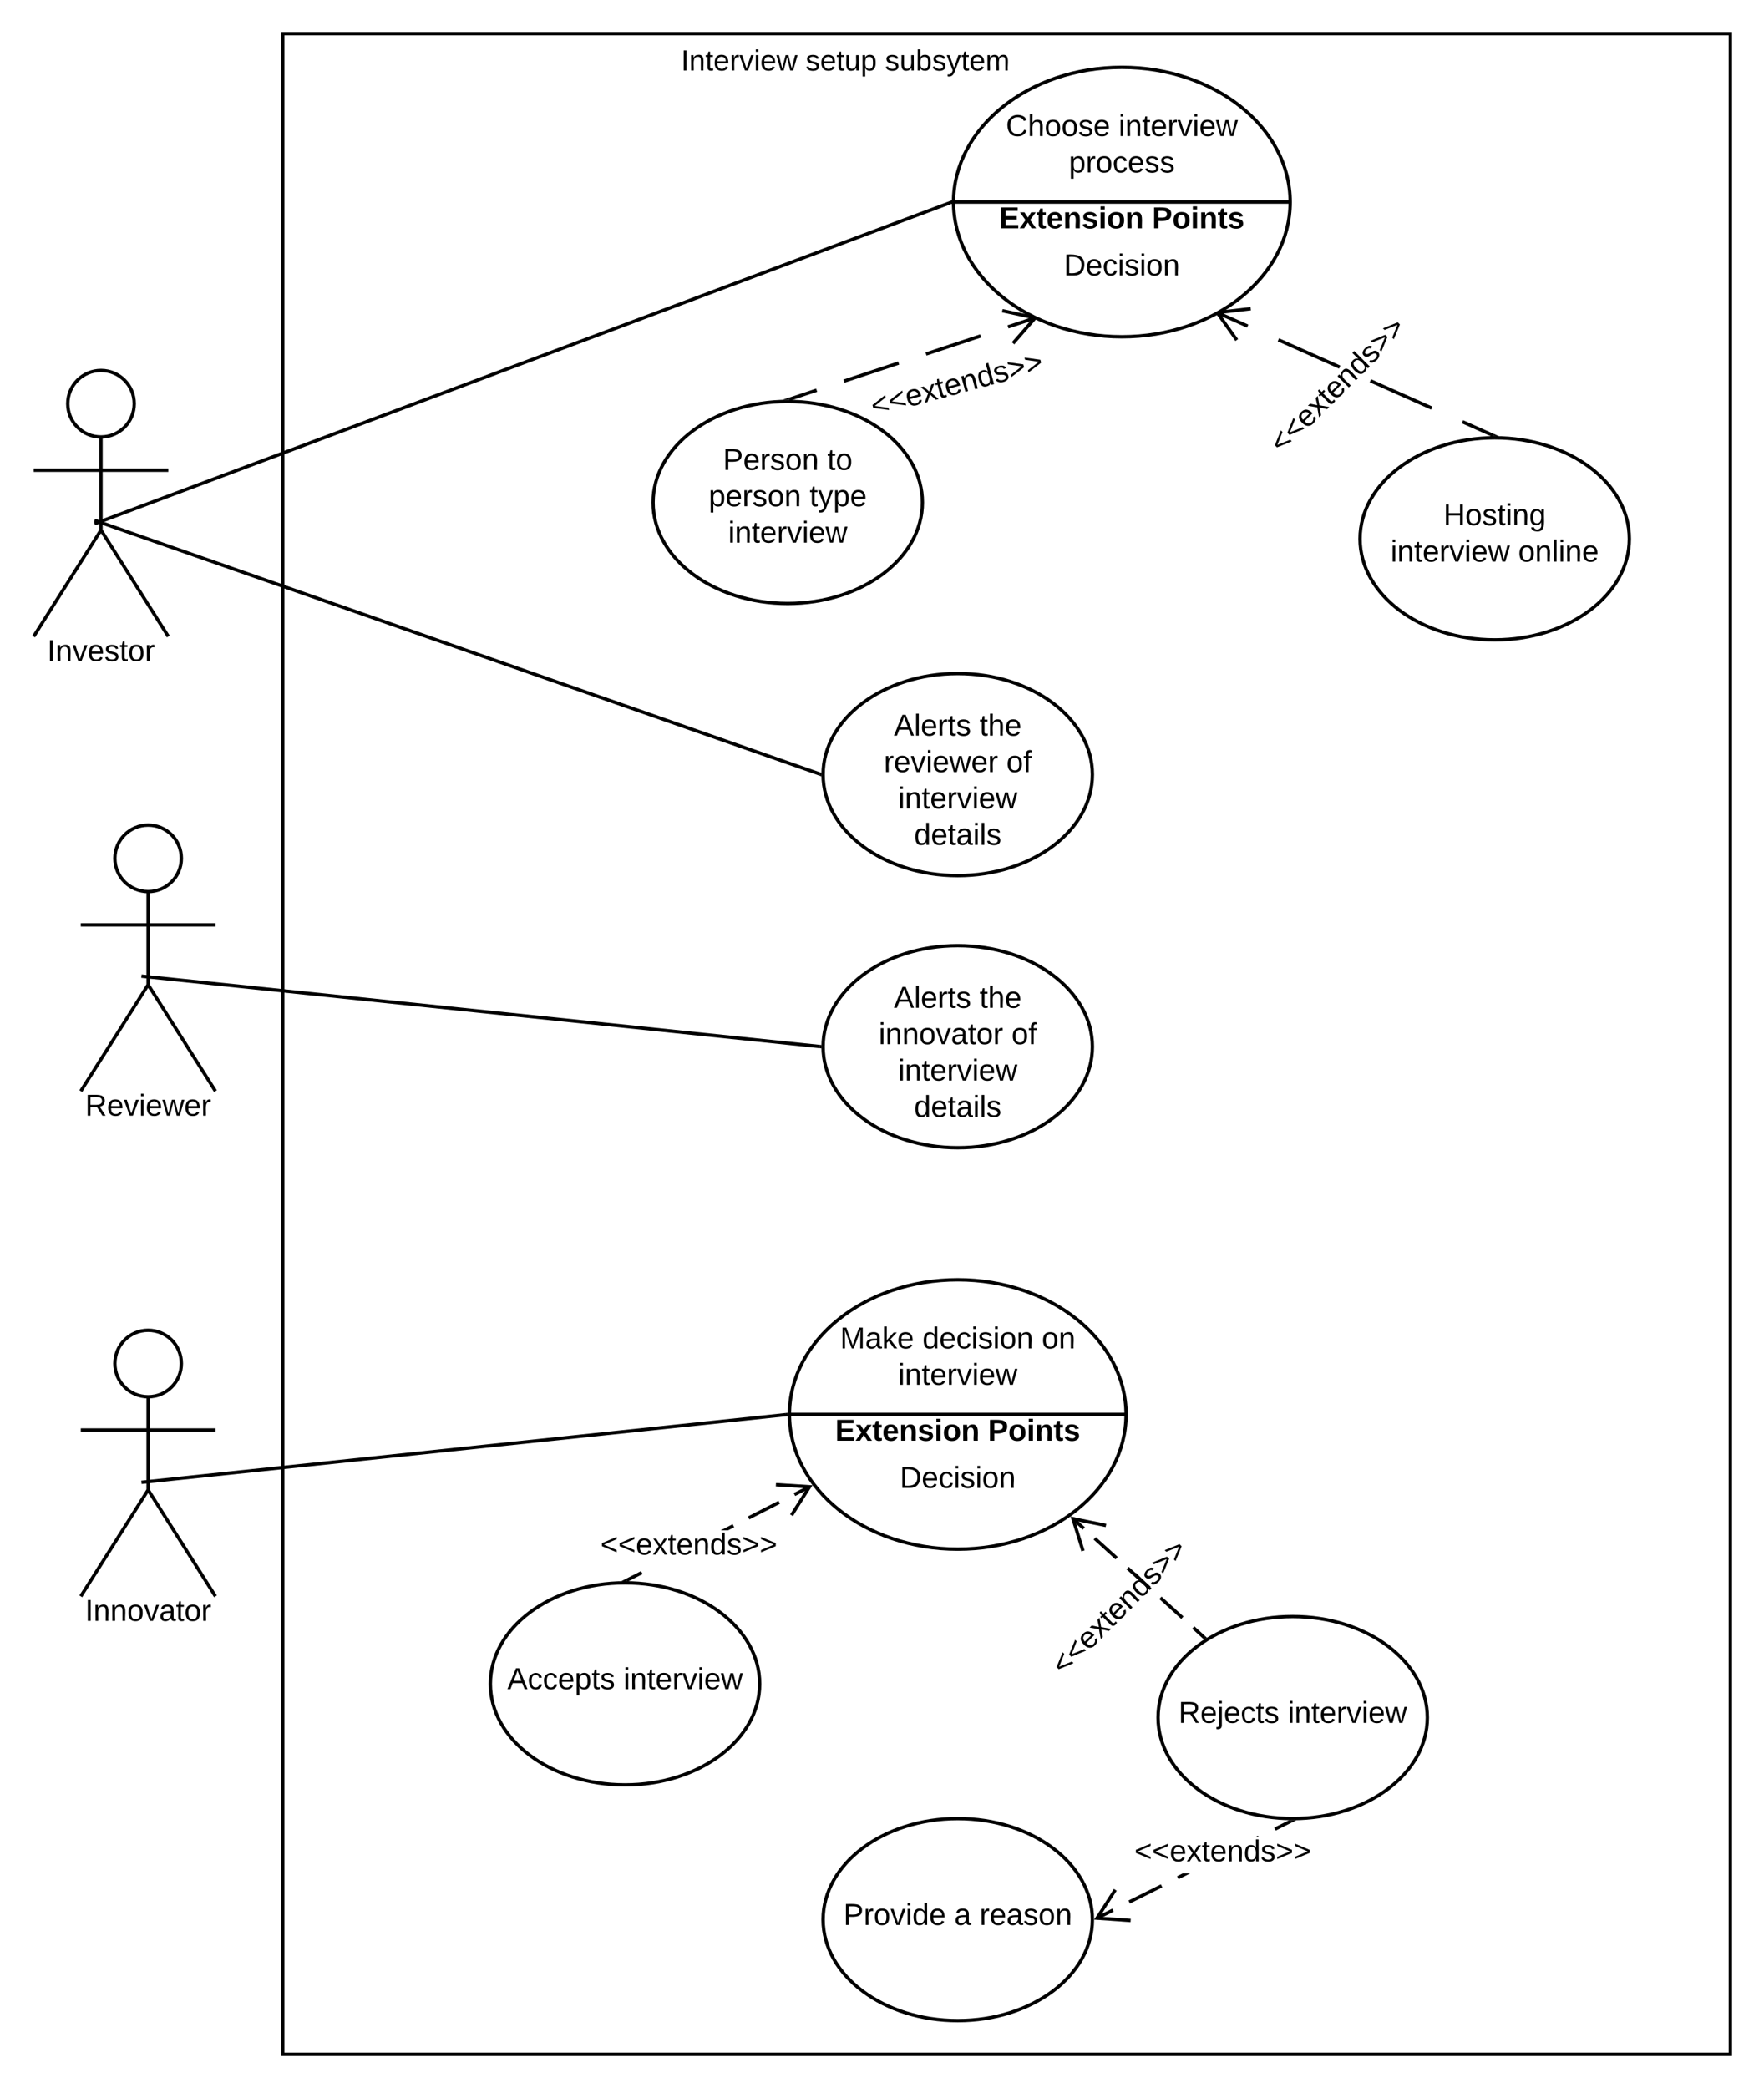 <svg xmlns="http://www.w3.org/2000/svg" xmlns:xlink="http://www.w3.org/1999/xlink" xmlns:lucid="lucid" width="1048" height="1240"><g transform="translate(-12 -40)" lucid:page-tab-id="X.pYIp268Pus"><path d="M0 0h1870.4v1323.2H0z" fill="#fff"/><path d="M180 60h860v1200H180z" stroke="#000" stroke-width="2" fill-opacity="0"/><use xlink:href="#a" transform="matrix(1,0,0,1,188,68) translate(36.01 13.867)"/><use xlink:href="#b" transform="matrix(1,0,0,1,188,68) translate(228.603 13.867)"/><use xlink:href="#c" transform="matrix(1,0,0,1,188,68) translate(302.606 13.867)"/><use xlink:href="#d" transform="matrix(1,0,0,1,188,68) translate(349.791 13.867)"/><use xlink:href="#e" transform="matrix(1,0,0,1,188,68) translate(0 34.667)"/><path d="M91.75 279.75c0 10.9-8.84 19.75-19.75 19.75-10.9 0-19.75-8.84-19.75-19.75C52.25 268.85 61.1 260 72 260c10.9 0 19.75 8.84 19.75 19.75z" stroke="#000" stroke-width="2" fill="#fff"/><path d="M72 299.5v55.3l40 63.2m-40-63.2L32 418m0-98.75h80" stroke="#000" stroke-width="2" fill="none"/><path d="M32 260h80v180H32z" fill="none"/><use xlink:href="#f" transform="matrix(1,0,0,1,-48,418) translate(88.025 14.6)"/><path d="M661 500c0 33.14-35.82 60-80 60s-80-26.86-80-60 35.82-60 80-60 80 26.86 80 60z" stroke="#000" stroke-width="2" fill="#fff"/><use xlink:href="#g" transform="matrix(1,0,0,1,501,440) translate(42.055 36.9)"/><use xlink:href="#h" transform="matrix(1,0,0,1,501,440) translate(92.955 36.9)"/><use xlink:href="#i" transform="matrix(1,0,0,1,501,440) translate(36.105 58.5)"/><use xlink:href="#j" transform="matrix(1,0,0,1,501,440) translate(108.905 58.5)"/><use xlink:href="#k" transform="matrix(1,0,0,1,501,440) translate(44.605 80.1)"/><use xlink:href="#l" transform="matrix(1,0,0,1,501,440) translate(54.055 101.7)"/><path d="M71.94 350.33l427.12 149.34M71.97 350.34l-3.8-1.33" stroke="#000" stroke-width="2" fill="none"/><path d="M500.03 498.95L500 500v.4l.03.67-1.33-.46.66-1.88z"/><path d="M661 661.6c0 33.14-35.82 60-80 60s-80-26.86-80-60 35.82-60 80-60 80 26.86 80 60z" stroke="#000" stroke-width="2" fill="#fff"/><use xlink:href="#g" transform="matrix(1,0,0,1,501,601.6) translate(42.055 36.9)"/><use xlink:href="#h" transform="matrix(1,0,0,1,501,601.6) translate(92.955 36.9)"/><use xlink:href="#m" transform="matrix(1,0,0,1,501,601.6) translate(33.055 58.5)"/><use xlink:href="#j" transform="matrix(1,0,0,1,501,601.6) translate(111.955 58.5)"/><use xlink:href="#k" transform="matrix(1,0,0,1,501,601.6) translate(44.605 80.1)"/><use xlink:href="#l" transform="matrix(1,0,0,1,501,601.6) translate(54.055 101.7)"/><path d="M119.75 549.75c0 10.9-8.84 19.75-19.75 19.75-10.9 0-19.75-8.84-19.75-19.75 0-10.9 8.84-19.75 19.75-19.75 10.9 0 19.75 8.84 19.75 19.75z" stroke="#000" stroke-width="2" fill="#fff"/><path d="M100 569.5v55.3l40 63.2m-40-63.2L60 688m0-98.75h80" stroke="#000" stroke-width="2" fill="none"/><path d="M60 530h80v180H60z" fill="none"/><use xlink:href="#n" transform="matrix(1,0,0,1,-20,688) translate(82.6 14.6)"/><path d="M100 620.1l399 41.4M100.02 620.1l-4-.4" stroke="#000" stroke-width="2" fill="none"/><path d="M500.03 660.6l-.03 1v.4l.03.6-1.15-.1.2-2z"/><path d="M119.75 849.75c0 10.9-8.84 19.75-19.75 19.75-10.9 0-19.75-8.84-19.75-19.75 0-10.9 8.84-19.75 19.75-19.75 10.9 0 19.75 8.84 19.75 19.75z" stroke="#000" stroke-width="2" fill="#fff"/><path d="M100 869.5v55.3l40 63.2m-40-63.2L60 988m0-98.75h80" stroke="#000" stroke-width="2" fill="none"/><path d="M60 830h80v180H60z" fill="none"/><use xlink:href="#o" transform="matrix(1,0,0,1,-20,988) translate(82.525 14.6)"/><path d="M681 880c0 44.18-44.77 80-100 80s-100-35.82-100-80 44.77-80 100-80 100 35.82 100 80zm-200 0h200" stroke="#000" stroke-width="2" fill="#fff"/><use xlink:href="#p" transform="matrix(1,0,0,1,511,816) translate(0.075 24.8)"/><use xlink:href="#q" transform="matrix(1,0,0,1,511,816) translate(49.025 24.8)"/><use xlink:href="#r" transform="matrix(1,0,0,1,511,816) translate(119.925 24.8)"/><use xlink:href="#s" transform="matrix(1,0,0,1,511,816) translate(34.6 46.4)"/><use xlink:href="#t" transform="matrix(1,0,0,1,511,904) translate(35.575 19.6)"/><use xlink:href="#u" transform="matrix(1,0,0,1,481,880) translate(27.175 15.6)"/><use xlink:href="#v" transform="matrix(1,0,0,1,481,880) translate(117.975 15.6)"/><path d="M463.33 1040c0 33.14-35.8 60-80 60-44.18 0-80-26.86-80-60s35.82-60 80-60c44.2 0 80 26.86 80 60z" stroke="#000" stroke-width="2" fill="#fff"/><use xlink:href="#w" transform="matrix(1,0,0,1,303.335,980) translate(10.105 63.15)"/><use xlink:href="#s" transform="matrix(1,0,0,1,303.335,980) translate(79.105 63.15)"/><path d="M860 1060c0 33.14-35.82 60-80 60s-80-26.86-80-60 35.82-60 80-60 80 26.86 80 60z" stroke="#000" stroke-width="2" fill="#fff"/><use xlink:href="#x" transform="matrix(1,0,0,1,700,1000) translate(12.155 63.15)"/><use xlink:href="#s" transform="matrix(1,0,0,1,700,1000) translate(77.055 63.15)"/><path d="M393.75 974.8l-9.07 4.64-.9-1.8 9.06-4.62zm54.42-27.83l-3.62 1.85h-4.4l7.1-3.63zm27.22-13.92l-18.16 9.28-.9-1.78 18.13-9.28zm18.13-9.27l-9.07 4.64-.9-1.78 9.06-4.64z"/><path d="M384.5 979.04l-1.15-.04h-.94l-1.38.06 2.77-1.42zM494.7 922.06l-11.6 18.33-1.7-1.08 9.8-15.47-18.28-1.13.12-2z"/><use xlink:href="#y" transform="matrix(1,0,0,1,368.734,948.821) translate(0 14.4)"/><path d="M727.44 1012.46l-6.5-5.9m-6.5-5.87l-13.03-11.8m-6.5-5.87l-13-11.77m-6.52-5.9l-13-11.76m-6.52-5.9l-6.5-5.87" stroke="#000" stroke-width="2" fill="none"/><path d="M729.08 1012.6l-1.62.96-.17.1-.55-.48 1.34-1.48z"/><path d="M669.06 945.92l-19.6-4 5.94 19.1" stroke="#000" stroke-width="2" fill="none"/><path d="M626.67 1025.3L708 943.96l22.33 22.34-81.32 81.33z" fill="#fff" fill-opacity="0"/><use xlink:href="#y" transform="matrix(0.707,-0.707,0.707,0.707,633.74,1025.286) translate(0 14.4)"/><path d="M100 919.9l379-39.8M100.02 919.9l-4 .4" stroke="#000" stroke-width="2" fill="none"/><path d="M480 880v1l-.92.1-.2-2 1.14-.1z"/><path d="M627.13 228.74l-16.24 5.37m-16.26 5.38l-32.48 10.75m-16.24 5.37l-32.5 10.74m-16.23 5.37l-16.25 5.4M613.84 243.86L627 228.78l-19.55-4.26" stroke="#000" stroke-width="2" fill="none"/><path d="M481.1 277.43l-1.1-.03h-.92l-2.2.1-.04-.1 3.82-1.27z"/><path d="M560 338.4c0 33.14-35.82 60-80 60s-80-26.86-80-60 35.82-60 80-60 80 26.86 80 60z" stroke="#000" stroke-width="2" fill="#fff"/><use xlink:href="#z" transform="matrix(1,0,0,1,400,278.4) translate(41.53 40.65)"/><use xlink:href="#A" transform="matrix(1,0,0,1,400,278.4) translate(103.48 40.65)"/><use xlink:href="#B" transform="matrix(1,0,0,1,400,278.4) translate(33.03 62.25)"/><use xlink:href="#C" transform="matrix(1,0,0,1,400,278.4) translate(92.98 62.25)"/><use xlink:href="#s" transform="matrix(1,0,0,1,400,278.4) translate(44.605 83.85)"/><path d="M735.03 225.58l18.23 8.1m18.23 8.12l36.45 16.23m18.22 8.1l36.46 16.24m18.23 8.1l18.23 8.12M755.04 223.33l-19.87 2.3 11.6 16.3" stroke="#000" stroke-width="2" fill="none"/><path d="M902.64 299.08L900 299h-1.12l.6-1.33z"/><path d="M980 360c0 33.14-35.82 60-80 60s-80-26.86-80-60 35.82-60 80-60 80 26.86 80 60z" stroke="#000" stroke-width="2" fill="#fff"/><g><use xlink:href="#D" transform="matrix(1,0,0,1,820,300) translate(49.555 51.9)"/><use xlink:href="#E" transform="matrix(1,0,0,1,820,300) translate(18.155 73.5)"/><use xlink:href="#F" transform="matrix(1,0,0,1,820,300) translate(93.955 73.5)"/></g><path d="M71.94 349.65l504.62-189.3M71.96 349.64l-3.77 1.4" stroke="#000" stroke-width="2" fill="none"/><path d="M577.5 160v1.06l-.6.24-.7-1.88 1.33-.5z"/><path d="M778.5 160c0 44.18-44.77 80-100 80s-100-35.82-100-80 44.77-80 100-80 100 35.82 100 80zm-200 0h200" stroke="#000" stroke-width="2" fill="#fff"/><g><use xlink:href="#G" transform="matrix(1,0,0,1,608.5,96) translate(1.125 24.8)"/><use xlink:href="#k" transform="matrix(1,0,0,1,608.5,96) translate(68.075 24.8)"/><use xlink:href="#H" transform="matrix(1,0,0,1,608.5,96) translate(38.525 46.4)"/></g><g><use xlink:href="#t" transform="matrix(1,0,0,1,608.5,184) translate(35.575 19.6)"/></g><g><use xlink:href="#u" transform="matrix(1,0,0,1,578.5,160) translate(27.175 15.6)"/><use xlink:href="#v" transform="matrix(1,0,0,1,578.5,160) translate(117.975 15.6)"/></g><g><path d="M756.34 299.68l81.32-81.32L860 240.7l-81.32 81.32z" fill="#fff" fill-opacity="0"/></g><g><use xlink:href="#y" transform="matrix(0.707,-0.707,0.707,0.707,763.409,299.68) translate(0 14.4)"/></g><g><path d="M521.37 269.87L632.42 240l8.2 30.52L529.6 300.4z" fill="#fff" fill-opacity="0"/></g><g><use xlink:href="#y" transform="matrix(0.966,-0.26,0.26,0.966,527.497,273.402) translate(0 14.4)"/></g><path d="M673.7 1175.27l-9.63 4.8-.9-1.78 9.63-4.82zm28.87-14.44l-19.25 9.63-.9-1.8 19.25-9.6zm9.62-4.8l-.9-1.8 3.28-1.64h4.48zm47.62-25.04h-2.04l1.63-.82zm19.73-8.66l-9.62 4.8-.9-1.78 9.63-4.8z"/><path d="M779.53 1122.35l-.7-1.4 1.16.05h.92l1.44-.06zM675.44 1162.86l-9.93 15.38 18.28 1.3-.14 2L662 1180l11.76-18.23z"/><g><use xlink:href="#y" transform="matrix(1,0,0,1,685.92,1130.99) translate(0 14.4)"/></g><path d="M661 1180c0 33.14-35.82 60-80 60s-80-26.86-80-60 35.82-60 80-60 80 26.86 80 60z" stroke="#000" stroke-width="2" fill="#fff"/><g><use xlink:href="#I" transform="matrix(1,0,0,1,501,1120) translate(12.08 63.15)"/><use xlink:href="#J" transform="matrix(1,0,0,1,501,1120) translate(77.98 63.15)"/><use xlink:href="#K" transform="matrix(1,0,0,1,501,1120) translate(92.98 63.15)"/></g><defs><path d="M33 0v-248h34V0H33" id="L"/><path d="M117-194c89-4 53 116 60 194h-32v-121c0-31-8-49-39-48C34-167 62-67 57 0H25l-1-190h30c1 10-1 24 2 32 11-22 29-35 61-36" id="M"/><path d="M59-47c-2 24 18 29 38 22v24C64 9 27 4 27-40v-127H5v-23h24l9-43h21v43h35v23H59v120" id="N"/><path d="M100-194c63 0 86 42 84 106H49c0 40 14 67 53 68 26 1 43-12 49-29l28 8c-11 28-37 45-77 45C44 4 14-33 15-96c1-61 26-98 85-98zm52 81c6-60-76-77-97-28-3 7-6 17-6 28h103" id="O"/><path d="M114-163C36-179 61-72 57 0H25l-1-190h30c1 12-1 29 2 39 6-27 23-49 58-41v29" id="P"/><path d="M108 0H70L1-190h34L89-25l56-165h34" id="Q"/><path d="M24-231v-30h32v30H24zM24 0v-190h32V0H24" id="R"/><path d="M206 0h-36l-40-164L89 0H53L-1-190h32L70-26l43-164h34l41 164 42-164h31" id="S"/><g id="b"><use transform="matrix(0.048,0,0,0.048,0,0)" xlink:href="#L"/><use transform="matrix(0.048,0,0,0.048,4.815,0)" xlink:href="#M"/><use transform="matrix(0.048,0,0,0.048,14.444,0)" xlink:href="#N"/><use transform="matrix(0.048,0,0,0.048,19.259,0)" xlink:href="#O"/><use transform="matrix(0.048,0,0,0.048,28.889,0)" xlink:href="#P"/><use transform="matrix(0.048,0,0,0.048,34.619,0)" xlink:href="#Q"/><use transform="matrix(0.048,0,0,0.048,43.285,0)" xlink:href="#R"/><use transform="matrix(0.048,0,0,0.048,47.089,0)" xlink:href="#O"/><use transform="matrix(0.048,0,0,0.048,56.719,0)" xlink:href="#S"/></g><path d="M135-143c-3-34-86-38-87 0 15 53 115 12 119 90S17 21 10-45l28-5c4 36 97 45 98 0-10-56-113-15-118-90-4-57 82-63 122-42 12 7 21 19 24 35" id="T"/><path d="M84 4C-5 8 30-112 23-190h32v120c0 31 7 50 39 49 72-2 45-101 50-169h31l1 190h-30c-1-10 1-25-2-33-11 22-28 36-60 37" id="U"/><path d="M115-194c55 1 70 41 70 98S169 2 115 4C84 4 66-9 55-30l1 105H24l-1-265h31l2 30c10-21 28-34 59-34zm-8 174c40 0 45-34 45-75s-6-73-45-74c-42 0-51 32-51 76 0 43 10 73 51 73" id="V"/><g id="c"><use transform="matrix(0.048,0,0,0.048,0,0)" xlink:href="#T"/><use transform="matrix(0.048,0,0,0.048,8.667,0)" xlink:href="#O"/><use transform="matrix(0.048,0,0,0.048,18.296,0)" xlink:href="#N"/><use transform="matrix(0.048,0,0,0.048,23.111,0)" xlink:href="#U"/><use transform="matrix(0.048,0,0,0.048,32.741,0)" xlink:href="#V"/></g><path d="M115-194c53 0 69 39 70 98 0 66-23 100-70 100C84 3 66-7 56-30L54 0H23l1-261h32v101c10-23 28-34 59-34zm-8 174c40 0 45-34 45-75 0-40-5-75-45-74-42 0-51 32-51 76 0 43 10 73 51 73" id="W"/><path d="M179-190L93 31C79 59 56 82 12 73V49c39 6 53-20 64-50L1-190h34L92-34l54-156h33" id="X"/><path d="M210-169c-67 3-38 105-44 169h-31v-121c0-29-5-50-35-48C34-165 62-65 56 0H25l-1-190h30c1 10-1 24 2 32 10-44 99-50 107 0 11-21 27-35 58-36 85-2 47 119 55 194h-31v-121c0-29-5-49-35-48" id="Y"/><g id="d"><use transform="matrix(0.048,0,0,0.048,0,0)" xlink:href="#T"/><use transform="matrix(0.048,0,0,0.048,8.667,0)" xlink:href="#U"/><use transform="matrix(0.048,0,0,0.048,18.296,0)" xlink:href="#W"/><use transform="matrix(0.048,0,0,0.048,27.926,0)" xlink:href="#T"/><use transform="matrix(0.048,0,0,0.048,36.593,0)" xlink:href="#X"/><use transform="matrix(0.048,0,0,0.048,45.259,0)" xlink:href="#N"/><use transform="matrix(0.048,0,0,0.048,50.074,0)" xlink:href="#O"/><use transform="matrix(0.048,0,0,0.048,59.704,0)" xlink:href="#Y"/></g><path d="M100-194c62-1 85 37 85 99 1 63-27 99-86 99S16-35 15-95c0-66 28-99 85-99zM99-20c44 1 53-31 53-75 0-43-8-75-51-75s-53 32-53 75 10 74 51 75" id="Z"/><g id="f"><use transform="matrix(0.05,0,0,0.05,0,0)" xlink:href="#L"/><use transform="matrix(0.05,0,0,0.05,5,0)" xlink:href="#M"/><use transform="matrix(0.05,0,0,0.05,15,0)" xlink:href="#Q"/><use transform="matrix(0.05,0,0,0.05,24,0)" xlink:href="#O"/><use transform="matrix(0.05,0,0,0.05,34,0)" xlink:href="#T"/><use transform="matrix(0.05,0,0,0.05,43,0)" xlink:href="#N"/><use transform="matrix(0.05,0,0,0.05,48,0)" xlink:href="#Z"/><use transform="matrix(0.05,0,0,0.05,58,0)" xlink:href="#P"/></g><path d="M205 0l-28-72H64L36 0H1l101-248h38L239 0h-34zm-38-99l-47-123c-12 45-31 82-46 123h93" id="aa"/><path d="M24 0v-261h32V0H24" id="ab"/><g id="g"><use transform="matrix(0.05,0,0,0.05,0,0)" xlink:href="#aa"/><use transform="matrix(0.05,0,0,0.05,12,0)" xlink:href="#ab"/><use transform="matrix(0.05,0,0,0.05,15.95,0)" xlink:href="#O"/><use transform="matrix(0.05,0,0,0.05,25.95,0)" xlink:href="#P"/><use transform="matrix(0.05,0,0,0.05,31.9,0)" xlink:href="#N"/><use transform="matrix(0.05,0,0,0.05,36.9,0)" xlink:href="#T"/></g><path d="M106-169C34-169 62-67 57 0H25v-261h32l-1 103c12-21 28-36 61-36 89 0 53 116 60 194h-32v-121c2-32-8-49-39-48" id="ac"/><g id="h"><use transform="matrix(0.05,0,0,0.05,0,0)" xlink:href="#N"/><use transform="matrix(0.05,0,0,0.05,5,0)" xlink:href="#ac"/><use transform="matrix(0.05,0,0,0.05,15,0)" xlink:href="#O"/></g><g id="i"><use transform="matrix(0.05,0,0,0.05,0,0)" xlink:href="#P"/><use transform="matrix(0.05,0,0,0.05,5.95,0)" xlink:href="#O"/><use transform="matrix(0.05,0,0,0.05,15.95,0)" xlink:href="#Q"/><use transform="matrix(0.05,0,0,0.05,24.95,0)" xlink:href="#R"/><use transform="matrix(0.05,0,0,0.05,28.9,0)" xlink:href="#O"/><use transform="matrix(0.05,0,0,0.05,38.9,0)" xlink:href="#S"/><use transform="matrix(0.05,0,0,0.05,51.85,0)" xlink:href="#O"/><use transform="matrix(0.05,0,0,0.05,61.85,0)" xlink:href="#P"/></g><path d="M101-234c-31-9-42 10-38 44h38v23H63V0H32v-167H5v-23h27c-7-52 17-82 69-68v24" id="ad"/><g id="j"><use transform="matrix(0.05,0,0,0.05,0,0)" xlink:href="#Z"/><use transform="matrix(0.05,0,0,0.05,10,0)" xlink:href="#ad"/></g><g id="k"><use transform="matrix(0.05,0,0,0.05,0,0)" xlink:href="#R"/><use transform="matrix(0.05,0,0,0.05,3.95,0)" xlink:href="#M"/><use transform="matrix(0.05,0,0,0.05,13.95,0)" xlink:href="#N"/><use transform="matrix(0.05,0,0,0.05,18.95,0)" xlink:href="#O"/><use transform="matrix(0.05,0,0,0.05,28.95,0)" xlink:href="#P"/><use transform="matrix(0.05,0,0,0.05,34.9,0)" xlink:href="#Q"/><use transform="matrix(0.05,0,0,0.05,43.9,0)" xlink:href="#R"/><use transform="matrix(0.05,0,0,0.05,47.85,0)" xlink:href="#O"/><use transform="matrix(0.05,0,0,0.05,57.85,0)" xlink:href="#S"/></g><path d="M85-194c31 0 48 13 60 33l-1-100h32l1 261h-30c-2-10 0-23-3-31C134-8 116 4 85 4 32 4 16-35 15-94c0-66 23-100 70-100zm9 24c-40 0-46 34-46 75 0 40 6 74 45 74 42 0 51-32 51-76 0-42-9-74-50-73" id="ae"/><path d="M141-36C126-15 110 5 73 4 37 3 15-17 15-53c-1-64 63-63 125-63 3-35-9-54-41-54-24 1-41 7-42 31l-33-3c5-37 33-52 76-52 45 0 72 20 72 64v82c-1 20 7 32 28 27v20c-31 9-61-2-59-35zM48-53c0 20 12 33 32 33 41-3 63-29 60-74-43 2-92-5-92 41" id="af"/><g id="l"><use transform="matrix(0.05,0,0,0.05,0,0)" xlink:href="#ae"/><use transform="matrix(0.05,0,0,0.05,10,0)" xlink:href="#O"/><use transform="matrix(0.05,0,0,0.05,20,0)" xlink:href="#N"/><use transform="matrix(0.05,0,0,0.05,25,0)" xlink:href="#af"/><use transform="matrix(0.05,0,0,0.05,35,0)" xlink:href="#R"/><use transform="matrix(0.05,0,0,0.05,38.95,0)" xlink:href="#ab"/><use transform="matrix(0.05,0,0,0.05,42.9,0)" xlink:href="#T"/></g><g id="m"><use transform="matrix(0.05,0,0,0.05,0,0)" xlink:href="#R"/><use transform="matrix(0.05,0,0,0.05,3.95,0)" xlink:href="#M"/><use transform="matrix(0.05,0,0,0.05,13.95,0)" xlink:href="#M"/><use transform="matrix(0.05,0,0,0.05,23.95,0)" xlink:href="#Z"/><use transform="matrix(0.05,0,0,0.05,33.95,0)" xlink:href="#Q"/><use transform="matrix(0.05,0,0,0.05,42.95,0)" xlink:href="#af"/><use transform="matrix(0.05,0,0,0.05,52.95,0)" xlink:href="#N"/><use transform="matrix(0.05,0,0,0.05,57.95,0)" xlink:href="#Z"/><use transform="matrix(0.05,0,0,0.05,67.95,0)" xlink:href="#P"/></g><path d="M233-177c-1 41-23 64-60 70L243 0h-38l-65-103H63V0H30v-248c88 3 205-21 203 71zM63-129c60-2 137 13 137-47 0-61-80-42-137-45v92" id="ag"/><g id="n"><use transform="matrix(0.05,0,0,0.05,0,0)" xlink:href="#ag"/><use transform="matrix(0.05,0,0,0.05,12.95,0)" xlink:href="#O"/><use transform="matrix(0.05,0,0,0.05,22.95,0)" xlink:href="#Q"/><use transform="matrix(0.05,0,0,0.05,31.95,0)" xlink:href="#R"/><use transform="matrix(0.05,0,0,0.05,35.9,0)" xlink:href="#O"/><use transform="matrix(0.05,0,0,0.05,45.9,0)" xlink:href="#S"/><use transform="matrix(0.05,0,0,0.05,58.85,0)" xlink:href="#O"/><use transform="matrix(0.05,0,0,0.05,68.85,0)" xlink:href="#P"/></g><g id="o"><use transform="matrix(0.05,0,0,0.05,0,0)" xlink:href="#L"/><use transform="matrix(0.05,0,0,0.05,5,0)" xlink:href="#M"/><use transform="matrix(0.05,0,0,0.05,15,0)" xlink:href="#M"/><use transform="matrix(0.05,0,0,0.05,25,0)" xlink:href="#Z"/><use transform="matrix(0.05,0,0,0.05,35,0)" xlink:href="#Q"/><use transform="matrix(0.05,0,0,0.05,44,0)" xlink:href="#af"/><use transform="matrix(0.05,0,0,0.05,54,0)" xlink:href="#N"/><use transform="matrix(0.05,0,0,0.05,59,0)" xlink:href="#Z"/><use transform="matrix(0.05,0,0,0.05,69,0)" xlink:href="#P"/></g><path d="M240 0l2-218c-23 76-54 145-80 218h-23L58-218 59 0H30v-248h44l77 211c21-75 51-140 76-211h43V0h-30" id="ah"/><path d="M143 0L79-87 56-68V0H24v-261h32v163l83-92h37l-77 82L181 0h-38" id="ai"/><g id="p"><use transform="matrix(0.05,0,0,0.05,0,0)" xlink:href="#ah"/><use transform="matrix(0.05,0,0,0.05,14.95,0)" xlink:href="#af"/><use transform="matrix(0.05,0,0,0.05,24.95,0)" xlink:href="#ai"/><use transform="matrix(0.05,0,0,0.05,33.95,0)" xlink:href="#O"/></g><path d="M96-169c-40 0-48 33-48 73s9 75 48 75c24 0 41-14 43-38l32 2c-6 37-31 61-74 61-59 0-76-41-82-99-10-93 101-131 147-64 4 7 5 14 7 22l-32 3c-4-21-16-35-41-35" id="aj"/><g id="q"><use transform="matrix(0.05,0,0,0.05,0,0)" xlink:href="#ae"/><use transform="matrix(0.05,0,0,0.05,10,0)" xlink:href="#O"/><use transform="matrix(0.05,0,0,0.05,20,0)" xlink:href="#aj"/><use transform="matrix(0.05,0,0,0.05,29,0)" xlink:href="#R"/><use transform="matrix(0.05,0,0,0.05,32.95,0)" xlink:href="#T"/><use transform="matrix(0.05,0,0,0.05,41.95,0)" xlink:href="#R"/><use transform="matrix(0.05,0,0,0.05,45.9,0)" xlink:href="#Z"/><use transform="matrix(0.05,0,0,0.05,55.9,0)" xlink:href="#M"/></g><g id="r"><use transform="matrix(0.05,0,0,0.05,0,0)" xlink:href="#Z"/><use transform="matrix(0.05,0,0,0.05,10,0)" xlink:href="#M"/></g><g id="s"><use transform="matrix(0.05,0,0,0.05,0,0)" xlink:href="#R"/><use transform="matrix(0.05,0,0,0.05,3.95,0)" xlink:href="#M"/><use transform="matrix(0.05,0,0,0.05,13.95,0)" xlink:href="#N"/><use transform="matrix(0.05,0,0,0.05,18.95,0)" xlink:href="#O"/><use transform="matrix(0.05,0,0,0.05,28.95,0)" xlink:href="#P"/><use transform="matrix(0.05,0,0,0.05,34.9,0)" xlink:href="#Q"/><use transform="matrix(0.05,0,0,0.05,43.9,0)" xlink:href="#R"/><use transform="matrix(0.05,0,0,0.05,47.85,0)" xlink:href="#O"/><use transform="matrix(0.05,0,0,0.05,57.85,0)" xlink:href="#S"/></g><path d="M30-248c118-7 216 8 213 122C240-48 200 0 122 0H30v-248zM63-27c89 8 146-16 146-99s-60-101-146-95v194" id="ak"/><g id="t"><use transform="matrix(0.05,0,0,0.05,0,0)" xlink:href="#ak"/><use transform="matrix(0.05,0,0,0.05,12.95,0)" xlink:href="#O"/><use transform="matrix(0.05,0,0,0.05,22.95,0)" xlink:href="#aj"/><use transform="matrix(0.05,0,0,0.05,31.95,0)" xlink:href="#R"/><use transform="matrix(0.05,0,0,0.05,35.9,0)" xlink:href="#T"/><use transform="matrix(0.05,0,0,0.05,44.9,0)" xlink:href="#R"/><use transform="matrix(0.05,0,0,0.05,48.85,0)" xlink:href="#Z"/><use transform="matrix(0.05,0,0,0.05,58.85,0)" xlink:href="#M"/></g><path d="M24 0v-248h195v40H76v63h132v40H76v65h150V0H24" id="al"/><path d="M144 0l-44-69L55 0H2l70-98-66-92h53l41 62 40-62h54l-67 91 71 99h-54" id="am"/><path d="M115-3C79 11 28 4 28-45v-112H4v-33h27l15-45h31v45h36v33H77v99c-1 23 16 31 38 25v30" id="an"/><path d="M185-48c-13 30-37 53-82 52C43 2 14-33 14-96s30-98 90-98c62 0 83 45 84 108H66c0 31 8 55 39 56 18 0 30-7 34-22zm-45-69c5-46-57-63-70-21-2 6-4 13-4 21h74" id="ao"/><path d="M135-194c87-1 58 113 63 194h-50c-7-57 23-157-34-157-59 0-34 97-39 157H25l-1-190h47c2 12-1 28 3 38 12-26 28-41 61-42" id="ap"/><path d="M137-138c1-29-70-34-71-4 15 46 118 7 119 86 1 83-164 76-172 9l43-7c4 19 20 25 44 25 33 8 57-30 24-41C81-84 22-81 20-136c-2-80 154-74 161-7" id="aq"/><path d="M25-224v-37h50v37H25zM25 0v-190h50V0H25" id="ar"/><path d="M110-194c64 0 96 36 96 99 0 64-35 99-97 99-61 0-95-36-95-99 0-62 34-99 96-99zm-1 164c35 0 45-28 45-65 0-40-10-65-43-65-34 0-45 26-45 65 0 36 10 65 43 65" id="as"/><g id="u"><use transform="matrix(0.05,0,0,0.05,0,0)" xlink:href="#al"/><use transform="matrix(0.05,0,0,0.05,12,0)" xlink:href="#am"/><use transform="matrix(0.05,0,0,0.05,22,0)" xlink:href="#an"/><use transform="matrix(0.05,0,0,0.05,27.95,0)" xlink:href="#ao"/><use transform="matrix(0.05,0,0,0.05,37.95,0)" xlink:href="#ap"/><use transform="matrix(0.05,0,0,0.05,48.9,0)" xlink:href="#aq"/><use transform="matrix(0.05,0,0,0.05,58.9,0)" xlink:href="#ar"/><use transform="matrix(0.05,0,0,0.05,63.9,0)" xlink:href="#as"/><use transform="matrix(0.05,0,0,0.05,74.85,0)" xlink:href="#ap"/></g><path d="M24-248c93 1 206-16 204 79-1 75-69 88-152 82V0H24v-248zm52 121c47 0 100 7 100-41 0-47-54-39-100-39v80" id="at"/><g id="v"><use transform="matrix(0.05,0,0,0.05,0,0)" xlink:href="#at"/><use transform="matrix(0.05,0,0,0.05,12,0)" xlink:href="#as"/><use transform="matrix(0.05,0,0,0.05,22.95,0)" xlink:href="#ar"/><use transform="matrix(0.05,0,0,0.05,27.95,0)" xlink:href="#ap"/><use transform="matrix(0.05,0,0,0.05,38.9,0)" xlink:href="#an"/><use transform="matrix(0.05,0,0,0.05,44.85,0)" xlink:href="#aq"/></g><g id="w"><use transform="matrix(0.05,0,0,0.05,0,0)" xlink:href="#aa"/><use transform="matrix(0.05,0,0,0.05,12,0)" xlink:href="#aj"/><use transform="matrix(0.05,0,0,0.05,21,0)" xlink:href="#aj"/><use transform="matrix(0.05,0,0,0.05,30,0)" xlink:href="#O"/><use transform="matrix(0.05,0,0,0.05,40,0)" xlink:href="#V"/><use transform="matrix(0.05,0,0,0.05,50,0)" xlink:href="#N"/><use transform="matrix(0.05,0,0,0.05,55,0)" xlink:href="#T"/></g><path d="M24-231v-30h32v30H24zM-9 49c24 4 33-6 33-30v-209h32V24c2 40-23 58-65 49V49" id="au"/><g id="x"><use transform="matrix(0.05,0,0,0.05,0,0)" xlink:href="#ag"/><use transform="matrix(0.05,0,0,0.05,12.95,0)" xlink:href="#O"/><use transform="matrix(0.05,0,0,0.05,22.95,0)" xlink:href="#au"/><use transform="matrix(0.05,0,0,0.05,26.9,0)" xlink:href="#O"/><use transform="matrix(0.05,0,0,0.05,36.9,0)" xlink:href="#aj"/><use transform="matrix(0.05,0,0,0.05,45.9,0)" xlink:href="#N"/><use transform="matrix(0.05,0,0,0.05,50.9,0)" xlink:href="#T"/></g><path d="M18-100v-36l175-74v27L42-118l151 64v27" id="av"/><path d="M141 0L90-78 38 0H4l68-98-65-92h35l48 74 47-74h35l-64 92 68 98h-35" id="aw"/><path d="M18-27v-27l151-64-151-65v-27l175 74v36" id="ax"/><g id="y"><use transform="matrix(0.05,0,0,0.05,0,0)" xlink:href="#av"/><use transform="matrix(0.05,0,0,0.05,10.5,0)" xlink:href="#av"/><use transform="matrix(0.05,0,0,0.05,21,0)" xlink:href="#O"/><use transform="matrix(0.05,0,0,0.05,31,0)" xlink:href="#aw"/><use transform="matrix(0.05,0,0,0.05,40,0)" xlink:href="#N"/><use transform="matrix(0.05,0,0,0.05,45,0)" xlink:href="#O"/><use transform="matrix(0.05,0,0,0.05,55,0)" xlink:href="#M"/><use transform="matrix(0.05,0,0,0.05,65,0)" xlink:href="#ae"/><use transform="matrix(0.05,0,0,0.05,75,0)" xlink:href="#T"/><use transform="matrix(0.05,0,0,0.05,84,0)" xlink:href="#ax"/><use transform="matrix(0.05,0,0,0.05,94.5,0)" xlink:href="#ax"/></g><path d="M30-248c87 1 191-15 191 75 0 78-77 80-158 76V0H30v-248zm33 125c57 0 124 11 124-50 0-59-68-47-124-48v98" id="ay"/><g id="z"><use transform="matrix(0.05,0,0,0.05,0,0)" xlink:href="#ay"/><use transform="matrix(0.05,0,0,0.05,12,0)" xlink:href="#O"/><use transform="matrix(0.05,0,0,0.05,22,0)" xlink:href="#P"/><use transform="matrix(0.05,0,0,0.05,27.95,0)" xlink:href="#T"/><use transform="matrix(0.05,0,0,0.05,36.95,0)" xlink:href="#Z"/><use transform="matrix(0.05,0,0,0.05,46.95,0)" xlink:href="#M"/></g><g id="A"><use transform="matrix(0.05,0,0,0.05,0,0)" xlink:href="#N"/><use transform="matrix(0.05,0,0,0.05,5,0)" xlink:href="#Z"/></g><g id="B"><use transform="matrix(0.05,0,0,0.05,0,0)" xlink:href="#V"/><use transform="matrix(0.05,0,0,0.05,10,0)" xlink:href="#O"/><use transform="matrix(0.05,0,0,0.05,20,0)" xlink:href="#P"/><use transform="matrix(0.05,0,0,0.05,25.95,0)" xlink:href="#T"/><use transform="matrix(0.05,0,0,0.05,34.95,0)" xlink:href="#Z"/><use transform="matrix(0.05,0,0,0.05,44.95,0)" xlink:href="#M"/></g><g id="C"><use transform="matrix(0.05,0,0,0.05,0,0)" xlink:href="#N"/><use transform="matrix(0.05,0,0,0.05,5,0)" xlink:href="#X"/><use transform="matrix(0.05,0,0,0.05,14,0)" xlink:href="#V"/><use transform="matrix(0.05,0,0,0.05,24,0)" xlink:href="#O"/></g><path d="M197 0v-115H63V0H30v-248h33v105h134v-105h34V0h-34" id="az"/><path d="M177-190C167-65 218 103 67 71c-23-6-38-20-44-43l32-5c15 47 100 32 89-28v-30C133-14 115 1 83 1 29 1 15-40 15-95c0-56 16-97 71-98 29-1 48 16 59 35 1-10 0-23 2-32h30zM94-22c36 0 50-32 50-73 0-42-14-75-50-75-39 0-46 34-46 75s6 73 46 73" id="aA"/><g id="D"><use transform="matrix(0.05,0,0,0.05,0,0)" xlink:href="#az"/><use transform="matrix(0.05,0,0,0.05,12.95,0)" xlink:href="#Z"/><use transform="matrix(0.05,0,0,0.05,22.95,0)" xlink:href="#T"/><use transform="matrix(0.05,0,0,0.05,31.95,0)" xlink:href="#N"/><use transform="matrix(0.05,0,0,0.05,36.95,0)" xlink:href="#R"/><use transform="matrix(0.05,0,0,0.05,40.9,0)" xlink:href="#M"/><use transform="matrix(0.05,0,0,0.05,50.9,0)" xlink:href="#aA"/></g><g id="E"><use transform="matrix(0.05,0,0,0.05,0,0)" xlink:href="#R"/><use transform="matrix(0.05,0,0,0.05,3.95,0)" xlink:href="#M"/><use transform="matrix(0.05,0,0,0.05,13.95,0)" xlink:href="#N"/><use transform="matrix(0.05,0,0,0.05,18.95,0)" xlink:href="#O"/><use transform="matrix(0.05,0,0,0.05,28.95,0)" xlink:href="#P"/><use transform="matrix(0.05,0,0,0.05,34.9,0)" xlink:href="#Q"/><use transform="matrix(0.05,0,0,0.05,43.9,0)" xlink:href="#R"/><use transform="matrix(0.05,0,0,0.05,47.85,0)" xlink:href="#O"/><use transform="matrix(0.05,0,0,0.05,57.85,0)" xlink:href="#S"/></g><g id="F"><use transform="matrix(0.05,0,0,0.05,0,0)" xlink:href="#Z"/><use transform="matrix(0.05,0,0,0.05,10,0)" xlink:href="#M"/><use transform="matrix(0.05,0,0,0.05,20,0)" xlink:href="#ab"/><use transform="matrix(0.05,0,0,0.05,23.95,0)" xlink:href="#R"/><use transform="matrix(0.05,0,0,0.05,27.9,0)" xlink:href="#M"/><use transform="matrix(0.05,0,0,0.05,37.9,0)" xlink:href="#O"/></g><path d="M212-179c-10-28-35-45-73-45-59 0-87 40-87 99 0 60 29 101 89 101 43 0 62-24 78-52l27 14C228-24 195 4 139 4 59 4 22-46 18-125c-6-104 99-153 187-111 19 9 31 26 39 46" id="aB"/><g id="G"><use transform="matrix(0.05,0,0,0.05,0,0)" xlink:href="#aB"/><use transform="matrix(0.05,0,0,0.05,12.95,0)" xlink:href="#ac"/><use transform="matrix(0.05,0,0,0.05,22.95,0)" xlink:href="#Z"/><use transform="matrix(0.05,0,0,0.05,32.95,0)" xlink:href="#Z"/><use transform="matrix(0.05,0,0,0.05,42.95,0)" xlink:href="#T"/><use transform="matrix(0.05,0,0,0.05,51.95,0)" xlink:href="#O"/></g><g id="H"><use transform="matrix(0.05,0,0,0.05,0,0)" xlink:href="#V"/><use transform="matrix(0.05,0,0,0.05,10,0)" xlink:href="#P"/><use transform="matrix(0.05,0,0,0.05,15.95,0)" xlink:href="#Z"/><use transform="matrix(0.05,0,0,0.05,25.95,0)" xlink:href="#aj"/><use transform="matrix(0.05,0,0,0.05,34.95,0)" xlink:href="#O"/><use transform="matrix(0.05,0,0,0.05,44.95,0)" xlink:href="#T"/><use transform="matrix(0.05,0,0,0.05,53.95,0)" xlink:href="#T"/></g><g id="I"><use transform="matrix(0.05,0,0,0.05,0,0)" xlink:href="#ay"/><use transform="matrix(0.05,0,0,0.05,12,0)" xlink:href="#P"/><use transform="matrix(0.05,0,0,0.05,17.95,0)" xlink:href="#Z"/><use transform="matrix(0.05,0,0,0.05,27.95,0)" xlink:href="#Q"/><use transform="matrix(0.05,0,0,0.05,36.95,0)" xlink:href="#R"/><use transform="matrix(0.05,0,0,0.05,40.9,0)" xlink:href="#ae"/><use transform="matrix(0.05,0,0,0.05,50.9,0)" xlink:href="#O"/></g><use transform="matrix(0.05,0,0,0.05,0,0)" xlink:href="#af" id="J"/><g id="K"><use transform="matrix(0.05,0,0,0.05,0,0)" xlink:href="#P"/><use transform="matrix(0.05,0,0,0.05,5.95,0)" xlink:href="#O"/><use transform="matrix(0.05,0,0,0.05,15.95,0)" xlink:href="#af"/><use transform="matrix(0.05,0,0,0.05,25.95,0)" xlink:href="#T"/><use transform="matrix(0.05,0,0,0.05,34.95,0)" xlink:href="#Z"/><use transform="matrix(0.05,0,0,0.05,44.95,0)" xlink:href="#M"/></g></defs></g></svg>